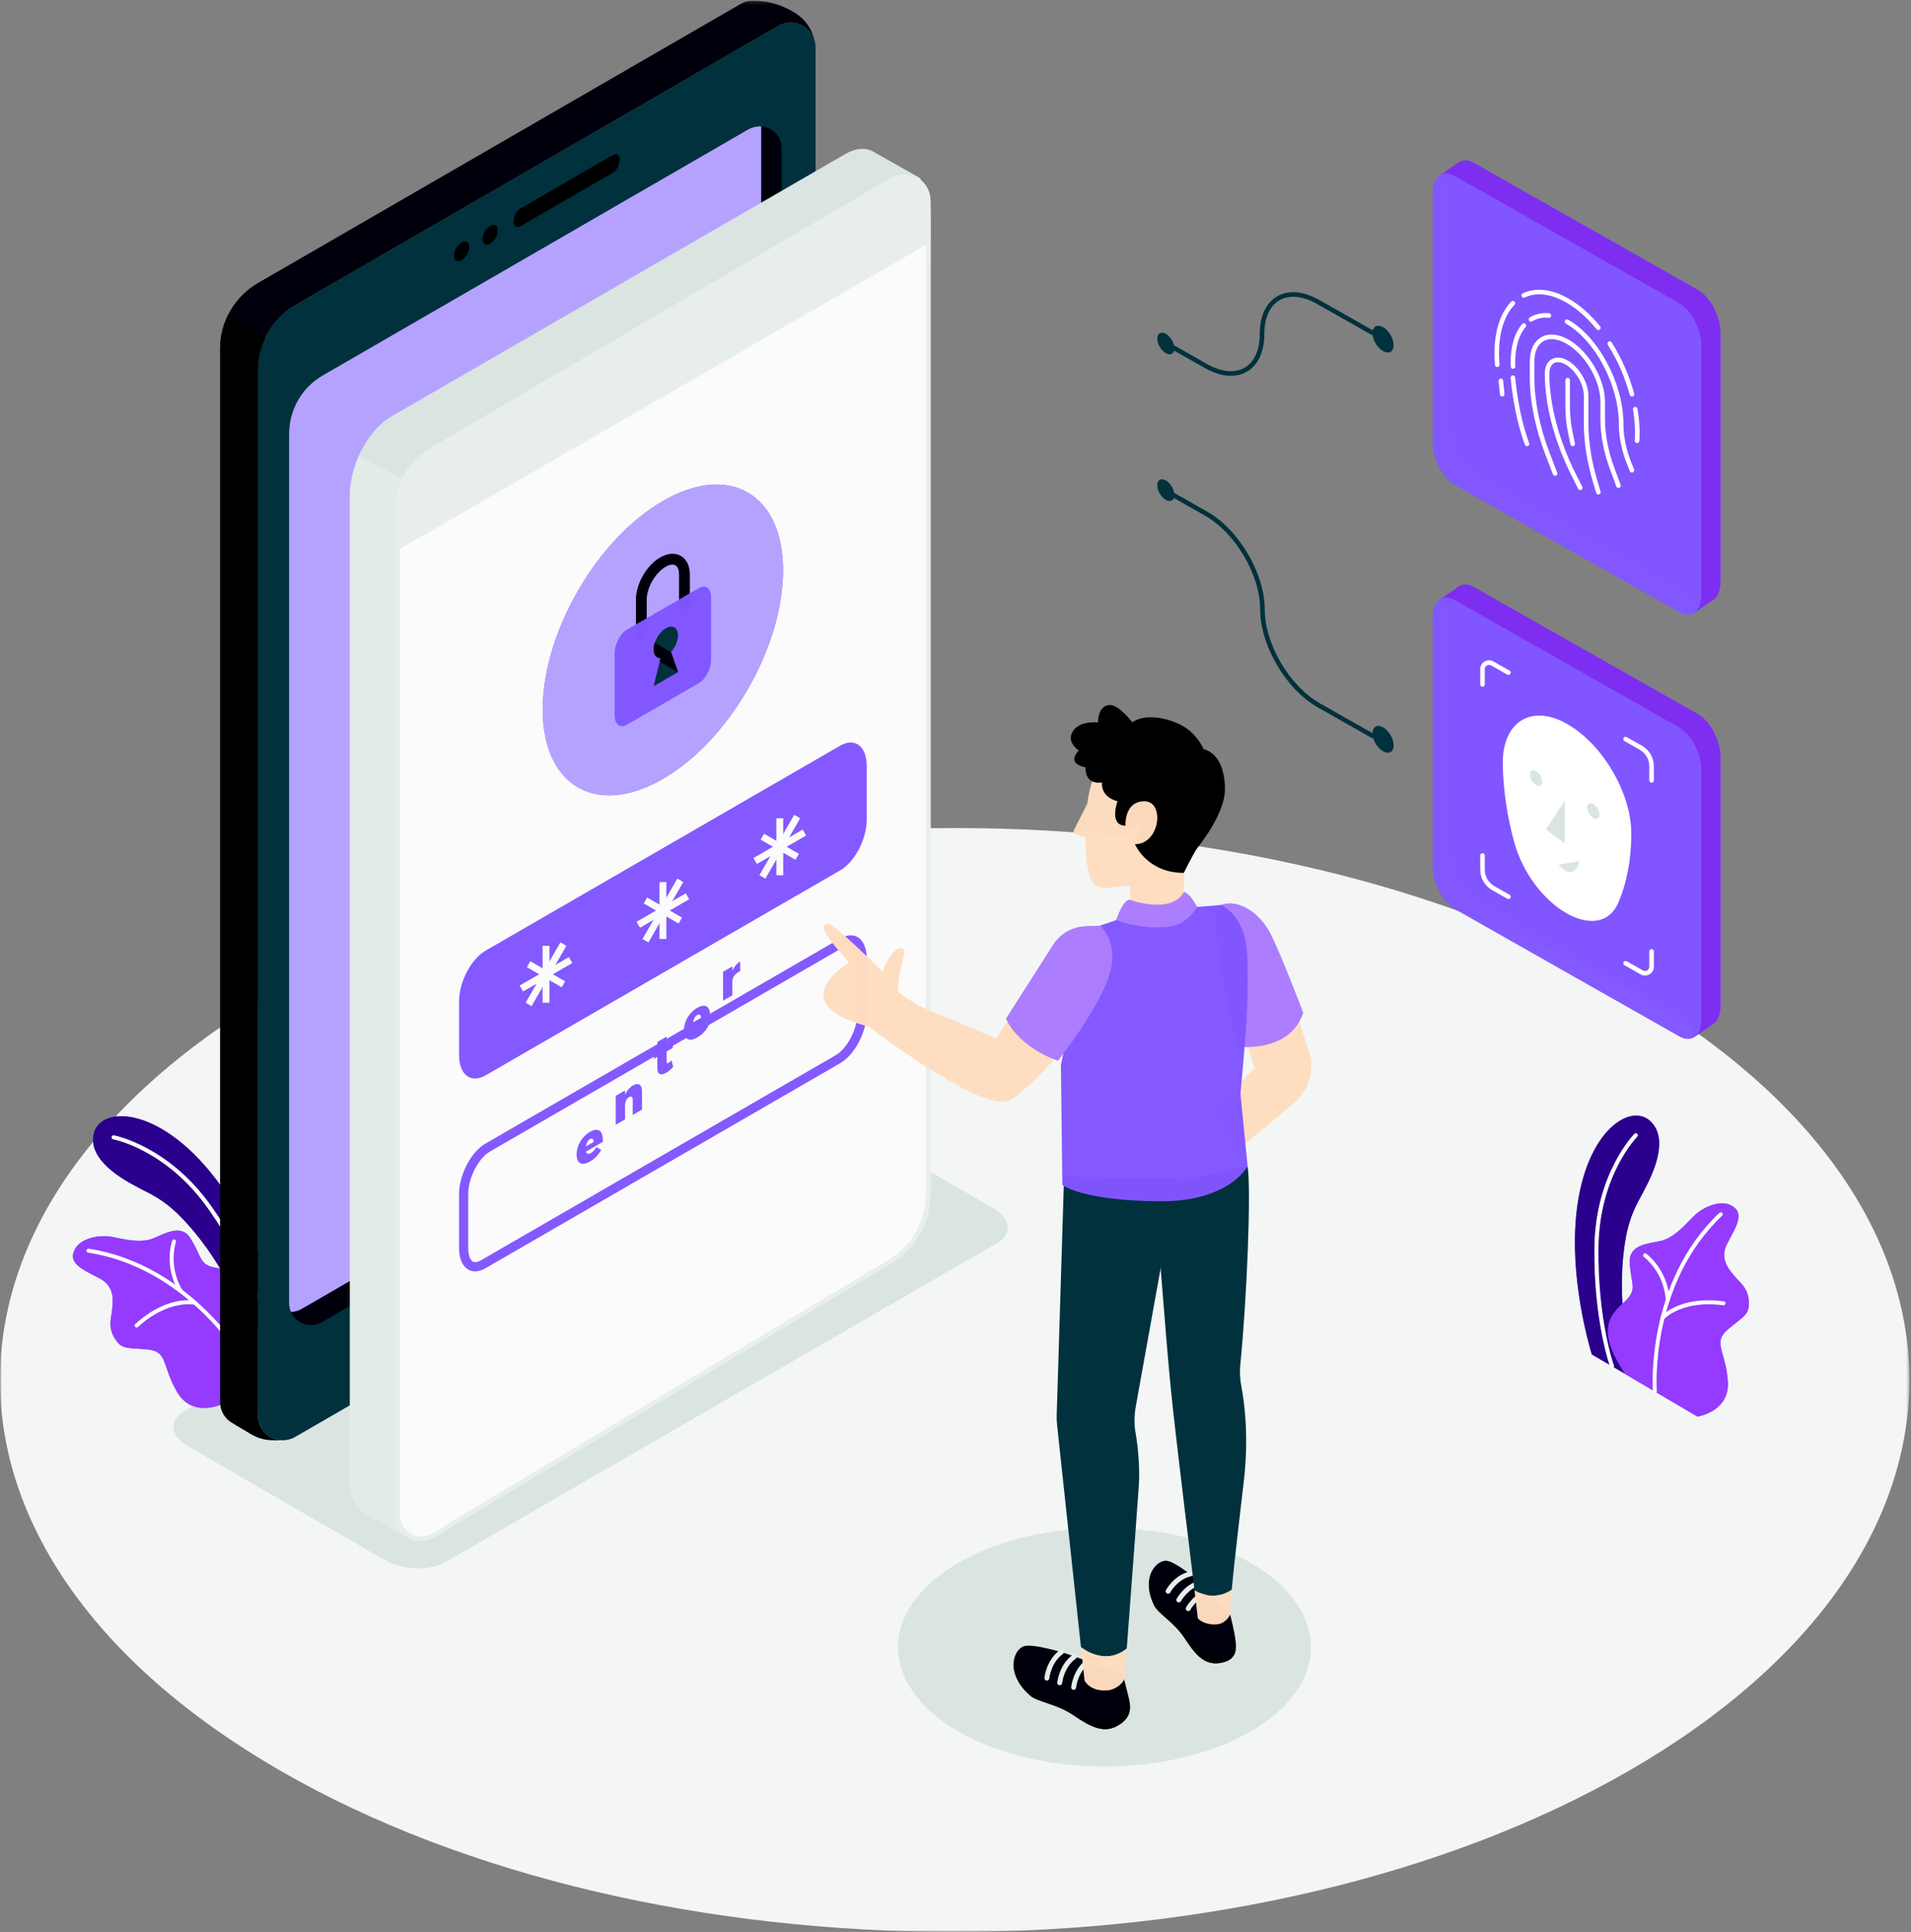 <svg width="557" height="563" viewBox="0 0 557 563" fill="none" xmlns="http://www.w3.org/2000/svg">
<rect x="0" y="0" width="557" height="563" fill="#808080" stroke="none"/>
<g clip-path="url(#clip0_16_568)">
<mask id="mask0_16_568" style="mask-type:luminance" maskUnits="userSpaceOnUse" x="0" y="-1" width="557" height="564">
<path fill-rule="evenodd" clip-rule="evenodd" d="M0 563H557V-6.34193e-05H0V563Z" fill="white"/>
</mask>
<g mask="url(#mask0_16_568)">
<mask id="mask1_16_568" style="mask-type:luminance" maskUnits="userSpaceOnUse" x="0" y="0" width="557" height="563">
<path fill-rule="evenodd" clip-rule="evenodd" d="M0 0.203V563H556.527V0.203H0Z" fill="white"/>
</mask>
<g mask="url(#mask1_16_568)">
<path d="M475.026 288.417C583.693 351.232 583.693 453.073 475.025 515.889C366.355 578.704 190.169 578.704 81.501 515.889C-27.167 453.075 -27.167 351.232 81.502 288.417C190.171 225.603 366.358 225.603 475.026 288.417Z" fill="#F3F6F4"/>
<path d="M364.48 455.406C387.978 468.988 387.978 491.013 364.479 504.596C340.98 518.18 302.879 518.18 279.378 504.596C255.88 491.013 255.88 468.99 279.379 455.406C302.879 441.822 340.98 441.822 364.48 455.406Z" fill="#DAE5E2"/>
<path d="M290.659 362.23L129.703 455.286C125.174 457.903 117.265 457.575 112.036 454.553L54.892 421.522C49.663 418.498 49.094 413.926 53.623 411.309L214.578 318.254C219.108 315.636 227.016 315.964 232.246 318.988L289.391 352.018C294.62 355.041 295.187 359.613 290.659 362.23Z" fill="#DAE5E2"/>
<path d="M463.973 394.723L476.651 402.097C476.651 402.097 470.253 381.65 473.804 361.082C475.144 353.318 477.966 349.462 478.961 347.39C479.957 345.318 487.6 332.489 480.871 326.575C474.143 320.66 458.352 332.425 459.06 364.102C459.425 380.361 463.973 394.723 463.973 394.723Z" fill="#8256FF" fill-opacity="0.98"/>
<path d="M473.758 400.414L470.364 398.44C470.446 398.297 470.468 398.121 470.406 397.954C470.358 397.823 465.637 384.673 465.887 363.524C466.134 342.516 477.092 331.352 477.202 331.241C477.428 331.017 477.428 330.653 477.204 330.428C477.092 330.314 476.945 330.258 476.797 330.258C476.651 330.258 476.504 330.314 476.392 330.425C476.278 330.538 464.99 342.005 464.737 363.512C464.515 382.258 468.174 394.816 469.111 397.711L463.973 394.723C463.973 394.723 459.425 380.361 459.06 364.102C459.045 363.407 459.037 362.717 459.037 362.041C459.041 337.013 469.564 325.1 476.9 325.1C478.395 325.1 479.757 325.595 480.871 326.575C482.888 328.348 483.615 330.742 483.615 333.283C483.615 339.214 479.658 345.939 478.961 347.39C477.966 349.461 475.144 353.318 473.804 361.082C473.034 365.542 472.732 369.995 472.73 374.235C472.73 376.195 472.794 378.108 472.905 379.956C470.938 381.854 468.694 384.049 468.694 387.928C468.693 390.897 470.005 394.851 473.758 400.414Z" fill="#2B008C"/>
<path d="M469.867 398.728C469.632 398.728 469.412 398.583 469.326 398.35C469.278 398.218 464.483 384.889 464.737 363.513C464.99 342.005 476.278 330.538 476.392 330.425C476.616 330.202 476.98 330.201 477.204 330.428C477.428 330.653 477.428 331.017 477.202 331.241C477.092 331.352 466.134 342.516 465.887 363.524C465.637 384.673 470.359 397.823 470.406 397.954C470.516 398.252 470.363 398.583 470.064 398.692L469.867 398.728Z" fill="white"/>
<path d="M473.806 400.484L494.751 412.818C494.751 412.818 504.342 411.404 503.616 402.365C502.89 393.326 498.993 391.197 503.845 387.225C508.697 383.254 509.949 382.991 509.718 379.098C509.486 375.205 506.869 373.508 505.639 371.966C504.407 370.422 500.977 367.187 503.392 362.492C505.805 357.797 509.075 353.262 504.22 351.111C501.321 349.826 496.446 351.435 493.214 354.87C489.981 358.304 487.316 360.774 484.254 361.571C481.193 362.368 474.809 362.432 475.025 367.714C475.24 372.995 476.609 374.819 475.329 377.163C472.918 381.581 462.623 383.959 473.806 400.484Z" fill="#8256FF" fill-opacity="0.98"/>
<path d="M494.751 412.818L473.806 400.484C470.016 394.884 468.693 390.909 468.694 387.928C468.695 382.113 473.735 380.084 475.329 377.163C475.727 376.435 475.869 375.757 475.869 375.01C475.87 373.353 475.173 371.355 475.025 367.714C475.021 367.626 475.02 367.539 475.02 367.455C475.02 362.429 481.244 362.355 484.254 361.571C487.316 360.774 489.981 358.304 493.214 354.87C495.697 352.231 499.149 350.67 501.93 350.67C502.768 350.67 503.548 350.813 504.22 351.111C506.054 351.923 506.73 353.077 506.729 354.451C506.726 356.712 504.894 359.572 503.392 362.492C502.788 363.666 502.55 364.748 502.551 365.735C502.555 368.698 504.715 370.808 505.639 371.966C506.869 373.508 509.486 375.205 509.718 379.098C509.735 379.387 509.743 379.655 509.743 379.908C509.743 383.049 508.337 383.548 503.845 387.225C502.045 388.698 501.449 389.919 501.448 391.333C501.448 393.728 503.159 396.68 503.616 402.365C503.641 402.69 503.655 403.008 503.655 403.315C503.661 411.504 494.751 412.818 494.751 412.818Z" fill="#943BFF"/>
<path d="M482.334 406.082C482.038 406.082 481.786 405.854 481.761 405.553C481.737 405.24 479.457 373.971 501.155 353.439C501.387 353.22 501.749 353.23 501.968 353.461C502.186 353.693 502.177 354.058 501.946 354.275C480.656 374.422 482.883 405.152 482.91 405.46C482.934 405.776 482.698 406.054 482.382 406.08L482.334 406.082Z" fill="white"/>
<path d="M486.09 379.286C485.792 379.286 485.539 379.056 485.517 378.752C484.91 370.55 479.208 366.33 479.149 366.289C478.893 366.102 478.835 365.743 479.021 365.484C479.204 365.228 479.564 365.167 479.822 365.354C480.075 365.536 486.016 369.911 486.665 378.668C486.689 378.984 486.45 379.261 486.134 379.285L486.09 379.286Z" fill="white"/>
<path d="M484.543 384.621C484.406 384.621 484.269 384.573 484.158 384.473C483.922 384.261 483.904 383.898 484.116 383.662C484.342 383.408 489.803 377.498 502.433 379.234C502.747 379.278 502.967 379.569 502.924 379.884C502.88 380.198 502.591 380.416 502.277 380.376C490.295 378.728 485.023 384.376 484.971 384.432C484.858 384.558 484.701 384.621 484.543 384.621Z" fill="white"/>
<path d="M79.881 376.763L73.62 390.038C73.62 390.038 67.301 369.567 52.72 354.646C47.217 349.015 42.709 347.442 40.715 346.301C38.721 345.16 25.156 338.938 27.346 330.246C29.535 321.553 49.204 322.271 66.572 348.758C75.488 362.353 79.881 376.763 79.881 376.763Z" fill="#8256FF" fill-opacity="0.98"/>
<path d="M75.048 387.009C74.906 371.52 68.914 370.463 64.156 369.676C61.133 364.661 57.342 359.375 52.72 354.646C47.217 349.015 42.709 347.442 40.715 346.301C38.869 345.244 27.105 339.833 27.108 332.139C27.108 331.523 27.183 330.891 27.346 330.246C28.119 327.174 31.075 325.278 35.341 325.278C43.147 325.278 55.341 331.63 66.572 348.758C70.187 354.27 73.058 359.916 75.195 364.681V376.127C72.904 370.441 68.693 361.598 61.564 351.496C49.167 333.931 33.373 330.9 33.216 330.871C33.181 330.865 33.147 330.863 33.113 330.863C32.837 330.863 32.598 331.056 32.547 331.335C32.491 331.648 32.698 331.947 33.011 332.005C33.164 332.033 48.514 335.001 60.624 352.161C69.011 364.044 73.314 374.147 75.195 379.338V386.7L75.048 387.009Z" fill="#2B008C"/>
<path d="M76.97 383.51C76.713 383.51 76.479 383.338 76.413 383.078C76.378 382.944 72.815 369.433 60.624 352.161C48.514 335.001 33.164 332.033 33.011 332.005C32.698 331.947 32.491 331.648 32.547 331.335C32.604 331.023 32.899 330.816 33.216 330.871C33.373 330.9 49.167 333.931 61.564 351.496C73.886 368.956 77.492 382.655 77.527 382.791C77.606 383.099 77.42 383.412 77.113 383.492L76.97 383.51Z" fill="white"/>
<path d="M75.049 387.093L64.791 409.148C64.791 409.148 56.092 413.43 51.567 405.575C47.042 397.719 49.044 393.753 42.799 393.238C36.553 392.725 35.372 393.219 33.358 389.883C31.342 386.546 32.534 383.662 32.673 381.693C32.813 379.723 33.804 375.11 29.155 372.614C24.506 370.12 19.244 368.243 22.024 363.713C23.683 361.008 28.609 359.565 33.218 360.556C37.825 361.549 41.419 362.069 44.392 360.986C47.365 359.902 52.658 356.328 55.474 360.8C58.289 365.272 58.196 367.551 60.578 368.754C65.067 371.022 74.893 367.132 75.049 387.093Z" fill="#8256FF" fill-opacity="0.98"/>
<path d="M59.517 410.312C56.851 410.312 53.732 409.333 51.567 405.575C47.042 397.719 49.044 393.753 42.799 393.238C36.553 392.725 35.372 393.219 33.358 389.883C32.456 388.39 32.197 386.988 32.197 385.718C32.198 384.149 32.596 382.781 32.673 381.693C32.719 381.046 32.857 380.116 32.856 379.068C32.856 376.923 32.279 374.291 29.155 372.614C25.401 370.599 21.246 368.988 21.251 366.057C21.252 365.358 21.489 364.584 22.024 363.713C23.326 361.589 26.645 360.243 30.24 360.243C31.224 360.243 32.228 360.344 33.218 360.556C36.018 361.161 38.444 361.589 40.584 361.589C41.965 361.589 43.226 361.41 44.392 360.986C46.279 360.299 49.101 358.607 51.63 358.607C53.086 358.607 54.445 359.167 55.474 360.8C58.289 365.272 58.196 367.551 60.578 368.754C65.067 371.022 74.893 367.132 75.049 387.093L64.791 409.148C64.791 409.148 62.424 410.312 59.517 410.312Z" fill="#943BFF"/>
<path d="M70.872 396.649C70.673 396.649 70.48 396.545 70.374 396.361C70.22 396.093 54.638 369.524 25.689 365.027C25.376 364.979 25.161 364.685 25.209 364.37C25.257 364.054 25.551 363.835 25.866 363.89C55.371 368.471 71.214 395.514 71.37 395.786C71.529 396.062 71.434 396.415 71.158 396.572L70.872 396.649Z" fill="white"/>
<path d="M52.594 376.718C52.397 376.718 52.205 376.615 52.098 376.432C47.668 368.853 50.08 361.876 50.185 361.582C50.29 361.283 50.617 361.127 50.919 361.235C51.218 361.342 51.374 361.67 51.268 361.97C51.244 362.037 48.941 368.752 53.09 375.852C53.251 376.125 53.159 376.478 52.884 376.639L52.594 376.718Z" fill="white"/>
<path d="M39.82 386.858C39.664 386.858 39.509 386.794 39.396 386.67C39.181 386.435 39.198 386.071 39.432 385.856C48.845 377.254 56.697 379.02 57.025 379.098C57.333 379.171 57.523 379.482 57.449 379.79C57.377 380.098 57.074 380.293 56.758 380.218C56.681 380.201 49.14 378.544 40.208 386.708C40.097 386.809 39.958 386.858 39.82 386.858Z" fill="white"/>
<path d="M75.195 108.02C75.195 100.111 79.41 92.802 86.251 88.847L226.859 7.571C231.012 5.17 236.051 7.424 237.377 11.653C236.616 8.36 234.564 5.461 231.592 3.689L231.091 3.391C227.593 1.304 223.596 0.202 219.523 0.202V0.205C218.288 0.188 217.014 0.492 215.815 1.185L75.208 82.462C68.367 86.416 64.152 93.725 64.152 101.634V406.074C64.152 411.653 70.186 415.14 75.013 412.351L75.195 412.245V108.02Z" fill="#00000C"/>
<path d="M226.664 337.46L86.056 418.737C81.229 421.527 75.195 418.039 75.195 412.459V108.02C75.195 100.111 79.41 92.802 86.251 88.847L226.859 7.571C231.685 4.781 237.72 8.268 237.72 13.849V318.288C237.72 326.197 233.506 333.505 226.664 337.46Z" fill="#00313C"/>
<path d="M75.195 412.459V108.02C75.195 104.644 75.969 101.38 77.381 98.438L66.51 91.697C64.986 94.731 64.152 98.122 64.152 101.634V405.439V406.072V408.615C64.152 411.073 65.444 413.35 67.554 414.607L73.158 417.949C75.101 419.108 77.32 419.719 79.58 419.719H82.348V419.716C78.604 419.664 75.195 416.653 75.195 412.459Z" fill="black"/>
<path d="M221.825 36.834V292.717C221.825 299.703 218.103 306.156 212.061 309.649L87.897 381.419C86.901 381.995 85.849 382.257 84.818 382.276C86.257 385.612 90.425 387.272 93.889 385.269L218.054 313.497C224.095 310.006 227.817 303.552 227.817 296.567V43.219C227.817 39.637 225 37.043 221.825 36.834Z" fill="#00000C"/>
<path d="M84.818 382.276C85.849 382.257 86.901 381.995 87.897 381.419L212.061 309.649C218.103 306.156 221.825 299.703 221.825 292.717V36.834C221.921 36.84 221.934 36.84 221.882 36.84C221.617 36.839 219.674 36.838 218.227 37.675L94.062 109.446C88.02 112.939 84.299 119.392 84.299 126.377V379.726C84.299 380.663 84.493 381.531 84.835 382.309L84.818 382.276Z" fill="#8256FF" fill-opacity="0.98"/>
<path d="M84.835 382.309L84.818 382.276H84.82C84.825 382.286 84.83 382.297 84.835 382.309Z" fill="#B5A2FF"/>
<path d="M84.82 382.276C84.487 381.506 84.299 380.649 84.299 379.726V126.377C84.299 119.392 88.02 112.939 94.062 109.446L218.227 37.675C219.595 36.883 221.409 36.841 221.825 36.84V73.998C216.193 77.303 210.561 80.607 204.929 83.912C187.564 94.102 170.198 104.292 152.833 114.481C143.621 119.887 134.378 125.245 125.193 130.698C118.816 134.485 115.209 141.067 115.188 148.452C115.18 150.853 115.188 153.255 115.188 155.655C115.188 167.322 115.188 178.99 115.188 190.657C115.188 208.602 115.188 226.549 115.188 244.494C115.188 265.38 115.188 286.265 115.188 307.151C115.188 326.648 115.188 346.148 115.188 365.644L87.897 381.419C86.902 381.995 85.85 382.257 84.82 382.276Z" fill="#B5A2FF"/>
<path d="M221.901 36.84C221.897 36.84 221.89 36.84 221.882 36.84C221.874 36.84 221.863 36.84 221.851 36.84C221.843 36.84 221.834 36.84 221.825 36.84V36.834C221.885 36.837 221.913 36.839 221.913 36.839C221.913 36.839 221.909 36.84 221.901 36.84Z" fill="#B5A2FF"/>
<path d="M136.779 71.943C136.779 73.371 135.779 75.106 134.543 75.82C133.308 76.534 132.308 75.955 132.308 74.528C132.308 73.1 133.308 71.365 134.543 70.65C135.779 69.937 136.779 70.516 136.779 71.943Z" fill="black"/>
<path d="M145.097 67.135C145.097 68.563 144.096 70.299 142.861 71.012C141.626 71.726 140.625 71.147 140.625 69.72C140.625 68.292 141.626 66.556 142.861 65.842C144.096 65.129 145.097 65.707 145.097 67.135Z" fill="black"/>
<path d="M178.67 50.313L151.627 65.946C150.558 66.564 149.69 65.908 149.69 64.48C149.69 63.052 150.558 61.395 151.627 60.776L178.67 45.144C179.74 44.526 180.607 45.182 180.607 46.609C180.607 48.036 179.74 49.695 178.67 50.313Z" fill="black"/>
<path d="M174.096 345.958C173.335 345.958 172.495 346.2 171.616 346.708L158.681 354.186C155.232 356.179 152.438 361.526 152.438 366.129C152.438 369.556 153.988 371.604 156.203 371.604C156.962 371.604 157.8 371.363 158.681 370.854L171.616 363.378C175.065 361.383 177.86 356.037 177.86 351.433C177.86 348.007 176.31 345.958 174.096 345.958ZM174.096 347.066C175.711 347.066 176.754 348.78 176.754 351.433C176.754 355.605 174.149 360.636 171.063 362.419L158.128 369.896C157.438 370.295 156.789 370.498 156.203 370.498C154.586 370.498 153.543 368.782 153.543 366.129C153.543 361.957 156.149 356.927 159.233 355.144L172.168 347.667C172.859 347.267 173.507 347.066 174.096 347.066Z" fill="black"/>
<path d="M102.616 144.311V431.131C102.616 436.326 104.522 439.816 107.437 440.962L107.518 440.989L107.532 441.004L119.912 447.793L119.844 436.763L118.468 139.348L105.394 132.653C103.665 136.362 102.616 140.479 102.616 144.311Z" fill="#E2EBE8"/>
<path d="M107.852 440.418L119.239 446.664L119.178 436.767L117.804 139.757L105.713 133.565C104.142 137.14 103.282 140.93 103.282 144.311V431.131C103.282 435.815 104.927 439.259 107.681 440.342L107.851 440.422L107.852 440.418ZM120.584 448.924L107.185 441.573C103.864 440.201 101.95 436.322 101.95 431.131V144.311C101.95 140.541 102.958 136.299 104.79 132.371L105.083 131.744L119.133 138.94L119.135 139.345L120.51 436.759L120.584 448.924Z" fill="#E2EBE8"/>
<path d="M105.394 132.653L118.468 139.348L258.395 57.848L267.737 52.407L254.826 45.126L254.458 44.907V44.894C252.401 43.653 249.705 43.735 246.736 45.453L114.287 122.017C110.719 124.076 107.532 128.044 105.394 132.653Z" fill="#DAE5E2"/>
<path d="M106.275 132.354L118.448 138.589L266.395 52.416L254.119 45.481L254.019 45.409C252.116 44.316 249.655 44.536 247.069 46.03L114.62 122.595C111.439 124.43 108.421 127.967 106.275 132.354ZM118.468 140.015L118.165 139.943L105.091 133.247C104.772 133.083 104.64 132.697 104.79 132.372C107.062 127.474 110.403 123.489 113.954 121.439L246.403 44.875C249.468 43.102 252.452 42.903 254.802 44.322L254.899 44.394L255.165 44.552L268.064 51.826C268.271 51.944 268.402 52.164 268.403 52.403C268.405 52.642 268.278 52.864 268.072 52.984L118.803 139.924L118.468 140.015Z" fill="#DAE5E2"/>
<path d="M115.444 151.524V437.048C115.444 441.548 116.874 444.779 119.163 446.292L119.912 446.702C121.9 447.642 124.393 447.438 127.103 445.871L191.128 408.863L259.551 367.63C265.993 363.907 271.224 355.589 271.224 346.997V61.488C271.224 57.139 269.889 53.989 267.737 52.407C267.371 52.135 266.975 51.903 266.552 51.739C264.604 50.907 262.18 51.153 259.551 52.666L127.103 130.521C123.671 132.498 120.593 134.971 118.468 139.348C116.589 143.179 115.444 147.502 115.444 151.524Z" fill="#FAFBFA"/>
<path d="M259.553 367.63C232.298 383.907 161.397 426.274 126.298 447.438C121.703 450.209 115.854 446.893 115.854 441.521V147.925C115.854 141.128 119.452 134.84 125.309 131.403L260.19 52.261C264.786 49.564 270.57 52.882 270.57 58.217V348.199C270.57 356.168 266.387 363.547 259.553 367.63Z" fill="#FAFBFA"/>
<path d="M259.216 367.053C237.82 379.833 216.428 392.619 195.043 405.417C182.382 412.994 169.724 420.576 157.07 428.166C151.288 431.633 145.509 435.102 139.732 438.574C137.203 440.094 134.678 441.613 132.15 443.134C129.82 444.538 127.334 446.536 124.759 447.432C120.483 448.919 116.632 445.496 116.52 441.268C116.502 440.587 116.52 439.902 116.52 439.22C116.52 435.918 116.52 432.616 116.52 429.313C116.52 416.456 116.52 403.599 116.52 390.741C116.52 372.332 116.52 353.923 116.52 335.515C116.52 314.83 116.52 294.145 116.52 273.462C116.52 253.982 116.52 234.504 116.52 215.025C116.52 200.03 116.52 185.035 116.52 170.041C116.52 162.871 116.503 155.7 116.52 148.531C116.536 141.477 119.94 135.357 126.029 131.754C129.121 129.924 132.226 128.118 135.324 126.3C149.849 117.777 164.375 109.255 178.9 100.732C196.109 90.634 213.32 80.535 230.53 70.437C240.324 64.691 250.093 58.901 259.911 53.197C262.952 51.431 266.779 51.604 268.894 54.792C269.752 56.085 269.9 57.524 269.904 59.006C269.913 61.564 269.904 64.123 269.904 66.681C269.904 78.496 269.904 90.312 269.904 102.127C269.904 120.018 269.904 137.908 269.904 155.799C269.904 176.335 269.904 196.873 269.904 217.41C269.904 237.224 269.904 257.039 269.904 276.853C269.904 292.381 269.904 307.909 269.904 323.438C269.904 331.319 269.904 339.198 269.904 347.079C269.904 355.278 266.326 362.68 259.216 367.053C258.488 367.503 259.156 368.657 259.888 368.206C267.304 363.645 271.236 355.871 271.236 347.264C271.236 344.535 271.236 341.802 271.236 339.071C271.236 326.837 271.236 314.604 271.236 302.371C271.236 284.052 271.236 265.732 271.236 247.413C271.236 226.439 271.236 205.463 271.236 184.489C271.236 164.697 271.236 144.904 271.236 125.113C271.236 109.901 271.236 94.689 271.236 79.478C271.236 72.507 271.311 65.53 271.236 58.559C271.17 52.216 264.786 48.841 259.406 51.947C256.16 53.822 252.938 55.743 249.704 57.64C234.779 66.397 219.854 75.154 204.929 83.912C187.564 94.102 170.198 104.292 152.833 114.481C143.621 119.887 134.378 125.245 125.193 130.698C118.816 134.485 115.209 141.067 115.188 148.452C115.18 150.853 115.188 153.255 115.188 155.655C115.188 167.322 115.188 178.99 115.188 190.657C115.188 208.602 115.188 226.549 115.188 244.494C115.188 265.38 115.188 286.265 115.188 307.151C115.188 327.23 115.188 347.307 115.188 367.386C115.188 383.35 115.188 399.314 115.188 415.278C115.188 423.56 115.188 431.842 115.188 440.125C115.188 440.584 115.173 441.045 115.188 441.504C115.345 446.527 120.172 450.375 125.113 448.719C127.628 447.876 130.003 445.984 132.269 444.621C134.846 443.069 137.422 441.519 139.999 439.97C145.759 436.508 151.523 433.048 157.286 429.59C182.484 414.475 207.702 399.391 232.926 384.316C241.913 378.944 250.901 373.574 259.888 368.206C260.624 367.767 259.955 366.612 259.216 367.053Z" fill="#E7EEEC"/>
<path d="M125.309 131.403L260.19 52.261C264.786 49.564 270.57 52.882 270.57 58.217V70.954L270.53 70.957L115.854 160.366V147.925C115.854 141.128 119.452 134.84 125.309 131.403Z" fill="#E7EEEC"/>
<path d="M228.238 166.248C228.238 188.613 212.557 215.806 193.212 226.989C173.868 238.17 158.185 229.106 158.185 206.741C158.185 184.378 173.868 157.184 193.212 146.002C212.557 134.82 228.238 143.885 228.238 166.248Z" fill="#8256FF" fill-opacity="0.98"/>
<path d="M177.568 231.779C166.075 231.779 158.185 222.606 158.185 206.741C158.185 184.379 173.868 157.184 193.212 146.002C198.834 142.753 204.148 141.212 208.856 141.212C220.349 141.212 228.238 150.384 228.238 166.248C228.238 188.613 212.557 215.806 193.212 226.989C187.592 230.238 182.276 231.779 177.568 231.779Z" fill="#B5A2FF"/>
<path d="M186.928 186.651C186.061 186.651 185.357 185.946 185.357 185.076V174.706C185.357 170.123 188.462 164.739 192.425 162.447C194.612 161.183 196.748 161.027 198.441 162.007C200.135 162.986 201.068 164.916 201.068 167.442V177.813C201.068 178.682 200.363 179.386 199.495 179.386C198.628 179.386 197.923 178.682 197.923 177.813V167.442C197.923 166.108 197.538 165.12 196.869 164.733C196.199 164.347 195.153 164.507 193.999 165.174C191.019 166.896 188.502 171.261 188.502 174.706V185.076C188.502 185.946 187.798 186.651 186.928 186.651Z" fill="#00000C"/>
<path d="M205.909 171.127C205.298 170.832 204.527 170.889 203.689 171.375L182.736 183.485C181.896 183.97 181.126 184.804 180.516 185.805C179.691 187.156 179.159 188.81 179.159 190.326V208.486C179.159 209.8 179.558 210.761 180.204 211.252C180.317 211.338 180.44 211.405 180.569 211.462C181.17 211.729 181.922 211.664 182.736 211.193L203.689 199.082C205.664 197.94 207.264 194.877 207.264 192.24V174.08C207.264 172.565 206.734 171.524 205.909 171.127Z" fill="#8256FF" fill-opacity="0.98"/>
<path d="M195.594 190.051L197.612 195.864L190.514 199.968L192.292 192.787L192.541 191.77C191.343 191.804 190.514 190.876 190.514 189.243C190.514 188.616 190.634 187.957 190.846 187.306C191.416 185.582 192.645 183.909 194.064 183.087C196.024 181.956 197.612 182.871 197.612 185.139C197.612 186.773 196.78 188.664 195.582 190.017L195.594 190.051Z" fill="#00313C"/>
<path d="M192.292 192.787L192.541 191.769C191.343 191.804 190.514 190.876 190.514 189.243C190.514 188.616 190.634 187.957 190.846 187.305L195.594 190.051L197.612 195.864L192.292 192.787Z" fill="#00000C"/>
<path d="M244.88 253.642L141.545 313.373C137.27 315.844 133.804 313.221 133.804 307.515V291.842C133.804 286.136 137.27 279.505 141.545 277.035L244.88 217.303C249.155 214.832 252.619 217.455 252.619 223.161V238.835C252.619 244.542 249.155 251.171 244.88 253.642Z" fill="#8256FF" fill-opacity="0.98"/>
<path d="M160.14 292.213H158.141V275.625H160.14V292.213Z" fill="#FAFBFA"/>
<path d="M152.466 288.932L151.467 287.199L165.817 278.905L166.816 280.638L152.466 288.932Z" fill="#FAFBFA"/>
<path d="M163.715 287.717L153.567 281.852L154.566 280.119L164.715 285.984L163.715 287.717Z" fill="#FAFBFA"/>
<path d="M154.933 293.216L153.202 292.216L163.349 274.62L165.08 275.621L154.933 293.216Z" fill="#FAFBFA"/>
<path d="M194.212 273.634H192.213V257.044H194.212V273.634Z" fill="#FAFBFA"/>
<path d="M186.538 270.352L185.538 268.619L199.887 260.325L200.886 262.058L186.538 270.352Z" fill="#FAFBFA"/>
<path d="M197.786 269.137L187.64 263.272L188.639 261.54L198.785 267.405L197.786 269.137Z" fill="#FAFBFA"/>
<path d="M189.004 274.636L187.273 273.635L197.421 256.041L199.15 257.041L189.004 274.636Z" fill="#FAFBFA"/>
<path d="M228.283 255.054H226.285V238.465H228.283V255.054Z" fill="#FAFBFA"/>
<path d="M220.609 251.773L219.61 250.04L233.959 241.746L234.958 243.477L220.609 251.773Z" fill="#FAFBFA"/>
<path d="M231.857 250.558L221.711 244.693L222.711 242.96L232.857 248.825L231.857 250.558Z" fill="#FAFBFA"/>
<path d="M223.076 256.057L221.346 255.056L231.492 237.461L233.223 238.461L223.076 256.057Z" fill="#FAFBFA"/>
<path d="M247.952 272.568C247.011 272.568 245.971 272.867 244.88 273.498L141.545 333.229C137.27 335.7 133.804 342.329 133.804 348.037V363.71C133.804 367.959 135.727 370.498 138.472 370.498C139.414 370.498 140.453 370.199 141.545 369.568L244.88 309.837C249.155 307.366 252.619 300.735 252.619 295.031V279.357C252.619 275.107 250.699 272.568 247.952 272.568ZM247.953 275.236C249.335 275.236 249.954 277.306 249.954 279.357V295.031C249.954 299.796 247.02 305.518 243.548 307.526L140.212 367.257C139.564 367.632 138.962 367.83 138.472 367.83C137.089 367.83 136.469 365.761 136.469 363.71V348.037C136.469 343.27 139.403 337.548 142.877 335.54L246.213 275.809C246.86 275.435 247.461 275.236 247.953 275.236Z" fill="#8256FF" fill-opacity="0.98"/>
<path fill-rule="evenodd" clip-rule="evenodd" d="M171.915 329.873C169.611 331.205 168.07 333.815 168.07 336.448C168.07 339.034 169.557 339.878 171.995 338.469C173.375 337.671 174.474 336.494 175.237 335.077L173.831 334.295C173.348 335.085 172.799 335.697 172.223 336.03C171.526 336.432 171.017 336.277 170.803 335.596L175.706 332.762C175.867 329.571 174.474 328.394 171.915 329.873ZM170.749 334.094C170.883 333.164 171.312 332.344 171.942 331.98C172.598 331.6 173.054 331.925 173.04 332.769L170.749 334.094Z" fill="#8256FF" fill-opacity="0.98"/>
<path fill-rule="evenodd" clip-rule="evenodd" d="M184.495 316.321C183.477 316.91 182.687 317.862 182.177 319.086V317.785L179.471 319.349V327.774L182.177 326.21V322.044C182.177 321.084 182.633 320.154 183.37 319.713C183.999 319.349 184.415 319.636 184.415 320.472V324.917L187.121 323.353V318.009C187.121 316.058 186.049 315.423 184.495 316.321Z" fill="#8256FF" fill-opacity="0.98"/>
<path fill-rule="evenodd" clip-rule="evenodd" d="M195.734 309.02C195.412 309.345 195.118 309.624 194.903 309.748C194.528 309.964 194.287 309.84 194.287 309.298V306.418L196.082 305.38V303.382L194.287 304.42V302.081L191.594 303.638V305.976L190.589 306.557V308.555L191.594 307.974V311.335C191.594 313.085 192.639 313.519 194.193 312.605C194.93 312.179 195.707 311.529 196.216 310.894L195.734 309.02Z" fill="#8256FF" fill-opacity="0.98"/>
<path fill-rule="evenodd" clip-rule="evenodd" d="M203.196 293.71C200.891 295.042 199.351 297.652 199.351 300.285C199.351 302.871 200.838 303.715 203.276 302.306C204.656 301.508 205.754 300.331 206.518 298.914L205.111 298.132C204.629 298.922 204.08 299.534 203.504 299.867C202.807 300.269 202.298 300.114 202.084 299.433L206.987 296.599C207.148 293.408 205.754 292.231 203.196 293.71ZM202.03 297.931C202.164 297.001 202.593 296.181 203.223 295.817C203.879 295.437 204.334 295.762 204.321 296.606L202.03 297.931Z" fill="#8256FF" fill-opacity="0.98"/>
<path fill-rule="evenodd" clip-rule="evenodd" d="M213.458 281.622L210.752 283.186V291.611L213.458 290.047V286.02C213.458 284.797 214.356 283.597 215.749 282.992V280.174C214.758 280.747 213.967 281.73 213.458 282.954V281.622Z" fill="#8256FF" fill-opacity="0.98"/>
<path d="M400.045 97.087C400.045 99.016 401.424 101.363 403.125 102.327C404.824 103.292 406.204 102.51 406.204 100.58C406.204 98.651 404.824 96.305 403.125 95.34C401.424 94.375 400.045 95.157 400.045 97.087Z" fill="#00313C"/>
<path d="M358.771 109.515C356.411 109.515 353.806 108.745 351.114 107.218L341.344 101.675C341.024 101.494 340.911 101.086 341.093 100.766C341.274 100.444 341.684 100.333 342.001 100.515L351.771 106.057C355.984 108.447 359.898 108.831 362.792 107.143C365.624 105.49 367.184 102.005 367.184 97.33C367.184 92.159 368.979 88.264 372.239 86.363C375.561 84.425 379.946 84.808 384.586 87.441L400.375 96.397C400.695 96.579 400.808 96.986 400.627 97.307C400.444 97.627 400.034 97.738 399.719 97.558L383.93 88.602C379.717 86.213 375.804 85.827 372.91 87.516C370.077 89.169 368.517 92.654 368.517 97.33C368.517 102.499 366.722 106.394 363.463 108.295C362.067 109.109 360.484 109.515 358.771 109.515Z" fill="#00313C"/>
<path d="M337.311 98.683C337.311 100.244 338.427 102.141 339.802 102.922C341.177 103.701 342.292 103.069 342.292 101.509C342.292 99.948 341.177 98.051 339.802 97.27C338.427 96.491 337.311 97.123 337.311 98.683Z" fill="#00313C"/>
<path d="M400.045 213.698C400.045 215.628 401.424 217.974 403.125 218.939C404.824 219.905 406.204 219.122 406.204 217.193C406.204 215.263 404.824 212.917 403.125 211.952C401.424 210.988 400.045 211.769 400.045 213.698Z" fill="#00313C"/>
<path d="M400.165 215.158L399.837 215.071L384.048 206.115C374.814 200.876 367.303 188.09 367.303 177.61C367.303 167.56 360.094 155.295 351.232 150.268L341.344 144.658C341.024 144.476 340.911 144.069 341.093 143.749C341.274 143.426 341.684 143.315 342.001 143.497L351.888 149.107C361.123 154.345 368.635 167.132 368.635 177.61C368.635 187.662 375.843 199.928 384.703 204.955L400.492 213.911C400.812 214.093 400.925 214.5 400.743 214.82C400.622 215.037 400.396 215.158 400.165 215.158Z" fill="#00313C"/>
<path d="M337.311 141.421C337.311 142.982 338.427 144.879 339.802 145.66C341.177 146.44 342.292 145.808 342.292 144.247C342.292 142.687 341.177 140.789 339.802 140.008C338.427 139.229 337.311 139.861 337.311 141.421Z" fill="#00313C"/>
<path d="M494.925 84.511L429.659 47.501C427.789 46.421 426.109 46.503 424.918 47.493L419.278 51.397L423.123 56.157V125.032C423.123 129.85 426.05 135.445 429.659 137.532L493.305 173.605L493.605 178.736L499.546 174.658C500.728 173.764 501.46 172.006 501.46 169.596V97.012C501.46 92.195 498.534 86.598 494.925 84.511Z" fill="#8256FF" fill-opacity="0.98"/>
<path d="M493.605 178.736L493.305 173.605L429.659 137.532C426.05 135.445 423.123 129.85 423.123 125.032V56.157L419.278 51.397L424.918 47.493C425.524 46.989 426.257 46.721 427.076 46.721C427.868 46.721 428.741 46.971 429.659 47.501L494.925 84.511C498.534 86.598 501.46 92.195 501.46 97.012V169.596C501.46 172.006 500.728 173.764 499.546 174.658L493.605 178.736Z" fill="#7D2EF0"/>
<path d="M489.377 178.366L424.11 141.356C420.502 139.27 417.575 133.672 417.575 128.856V56.271C417.575 51.454 420.502 49.239 424.11 51.325L489.377 88.335C492.985 90.421 495.911 96.018 495.911 100.836V173.42C495.911 178.237 492.985 180.452 489.377 178.366Z" fill="#8256FF" fill-opacity="0.98"/>
<path d="M475.662 115.557C475.367 115.557 475.098 115.361 475.018 115.062C473.655 109.98 471.446 104.942 468.628 100.494C468.429 100.182 468.522 99.77 468.833 99.573C469.142 99.374 469.554 99.466 469.752 99.778C472.642 104.34 474.909 109.505 476.306 114.717C476.402 115.073 476.191 115.438 475.835 115.534L475.662 115.557Z" fill="white"/>
<path d="M477.161 129.115L477.116 129.113C476.749 129.089 476.472 128.771 476.495 128.404C476.541 127.686 476.567 126.945 476.567 126.185C476.567 123.992 476.364 121.701 475.966 119.375C475.904 119.012 476.147 118.667 476.509 118.605C476.876 118.545 477.217 118.786 477.28 119.149C477.691 121.55 477.899 123.917 477.899 126.185C477.899 126.975 477.874 127.745 477.825 128.491C477.802 128.844 477.509 129.115 477.161 129.115Z" fill="white"/>
<path d="M436.401 106.976C436.06 106.976 435.77 106.714 435.739 106.367C435.638 105.21 435.587 104.056 435.587 102.937C435.587 96.466 437.33 91.12 440.494 87.883C440.75 87.621 441.171 87.616 441.436 87.873C441.698 88.131 441.704 88.553 441.445 88.816C438.527 91.802 436.92 96.817 436.92 102.937C436.92 104.017 436.969 105.132 437.066 106.251C437.1 106.618 436.828 106.942 436.461 106.973L436.401 106.976Z" fill="white"/>
<path d="M465.87 96.185C465.677 96.185 465.485 96.101 465.355 95.94C462.558 92.514 459.55 89.876 456.416 88.096C451.989 85.585 447.835 85.103 444.409 86.697C444.078 86.853 443.678 86.709 443.524 86.373C443.369 86.039 443.513 85.642 443.846 85.487C447.681 83.704 452.253 84.203 457.072 86.936C460.351 88.797 463.484 91.543 466.385 95.095C466.618 95.381 466.577 95.801 466.292 96.034C466.168 96.135 466.018 96.185 465.87 96.185Z" fill="white"/>
<path d="M440.996 107.487C440.64 107.487 440.344 107.207 440.33 106.848C440.313 106.434 440.305 106.022 440.305 105.613C440.305 100.874 441.464 97.007 443.657 94.431C443.897 94.149 444.318 94.116 444.597 94.356C444.876 94.594 444.91 95.016 444.671 95.296C442.686 97.628 441.637 101.196 441.637 105.613C441.637 106.004 441.645 106.398 441.662 106.792C441.676 107.16 441.391 107.471 441.023 107.487L440.996 107.487Z" fill="white"/>
<path d="M446.222 93.748C445.998 93.748 445.78 93.635 445.656 93.43C445.463 93.116 445.56 92.706 445.875 92.513C447.543 91.488 449.452 91.071 451.531 91.278C451.898 91.315 452.164 91.641 452.129 92.008C452.093 92.375 451.763 92.636 451.401 92.606C449.604 92.428 447.987 92.779 446.571 93.65L446.222 93.748Z" fill="white"/>
<path d="M475.662 137.698C475.399 137.698 475.149 137.54 475.044 137.28L474.263 135.345C472.677 131.412 471.843 127.335 471.85 123.558C471.85 112.244 464.926 99.15 456.416 94.323C456.096 94.141 455.983 93.734 456.164 93.413C456.346 93.091 456.756 92.98 457.072 93.162C465.956 98.201 473.182 111.815 473.182 123.509C473.175 127.168 473.976 131.07 475.499 134.846L476.28 136.78C476.419 137.122 476.254 137.511 475.913 137.648L475.662 137.698Z" fill="white"/>
<path d="M445.071 130.03C444.799 130.03 444.545 129.863 444.445 129.592C441.084 120.407 440.312 110.207 440.304 110.105C440.278 109.737 440.554 109.418 440.921 109.392C441.241 109.363 441.608 109.64 441.634 110.008C441.641 110.108 442.402 120.128 445.697 129.134C445.824 129.48 445.647 129.863 445.3 129.99L445.071 130.03Z" fill="white"/>
<path d="M471.742 142.196C471.471 142.196 471.217 142.029 471.117 141.761L469.34 136.969C467.466 131.911 466.474 126.839 466.474 122.303V117.058C466.474 110.833 462.009 103.237 456.521 100.124C453.958 98.67 451.592 98.427 449.857 99.442C448.158 100.432 447.224 102.541 447.224 105.382V110.013C447.224 116.807 448.766 124.417 451.682 132.017L453.882 137.758C454.014 138.102 453.842 138.487 453.498 138.619C453.157 138.749 452.769 138.579 452.638 138.235L450.437 132.495C447.464 124.744 445.892 116.97 445.892 110.013V105.382C445.892 102.047 447.062 99.528 449.186 98.288C451.351 97.025 454.19 97.268 457.177 98.963C463.039 102.288 467.807 110.405 467.807 117.058V122.303C467.807 126.682 468.769 131.593 470.59 136.505L472.367 141.297C472.493 141.642 472.317 142.027 471.974 142.155L471.742 142.196Z" fill="white"/>
<path d="M465.871 144.108C465.583 144.108 465.316 143.92 465.231 143.63L464.302 140.492C462.538 134.532 461.644 128.796 461.644 123.443V115.327C461.644 111.982 459.243 107.899 456.292 106.226C454.973 105.477 453.767 105.342 452.905 105.846C452.063 106.338 451.599 107.412 451.599 108.872C451.599 117.881 454.339 128.276 459.316 138.142L461.188 141.855C461.353 142.184 461.221 142.584 460.894 142.751C460.566 142.915 460.163 142.784 459.998 142.456L458.126 138.745C453.057 128.695 450.267 118.086 450.267 108.872C450.267 106.918 450.965 105.434 452.235 104.693C453.523 103.941 455.201 104.073 456.948 105.065C460.271 106.949 462.976 111.554 462.976 115.327V123.443C462.976 128.668 463.852 134.275 465.58 140.112L466.509 143.251C466.613 143.604 466.413 143.975 466.06 144.08L465.871 144.108Z" fill="white"/>
<path d="M458.399 130.03C458.093 130.03 457.817 129.816 457.749 129.503L457.136 126.649C456.548 123.912 456.251 121.104 456.251 118.304V110.785C456.251 110.416 456.548 110.118 456.917 110.118C457.285 110.118 457.584 110.416 457.584 110.785V118.304C457.584 121.01 457.871 123.724 458.439 126.369L459.052 129.223C459.129 129.583 458.9 129.938 458.542 130.015L458.399 130.03Z" fill="white"/>
<path d="M437.847 115.557C437.509 115.557 437.221 115.3 437.186 114.955L436.799 111.053C436.763 110.687 437.029 110.36 437.394 110.324C437.791 110.3 438.087 110.554 438.123 110.922L438.511 114.824C438.548 115.19 438.28 115.517 437.915 115.553L437.847 115.557Z" fill="white"/>
<path d="M494.925 208.121L429.659 171.111C427.789 170.03 426.109 170.111 424.918 171.101L419.278 175.006L423.123 179.766V248.642C423.123 253.458 426.05 259.055 429.659 261.141L493.305 297.215L493.605 302.346L499.546 298.267C500.728 297.372 501.46 295.615 501.46 293.206V220.621C501.46 215.804 498.534 210.207 494.925 208.121Z" fill="#8256FF" fill-opacity="0.98"/>
<path d="M493.605 302.346L493.305 297.215L429.659 261.141C426.05 259.055 423.123 253.458 423.123 248.642V179.766L419.278 175.006L424.918 171.101C425.524 170.598 426.257 170.33 427.076 170.33C427.868 170.33 428.741 170.58 429.659 171.111L494.925 208.121C498.534 210.207 501.46 215.804 501.46 220.621V293.206C501.46 295.615 500.728 297.372 499.546 298.267L493.605 302.346Z" fill="#7D2EF0"/>
<path d="M489.377 301.975L424.11 264.965C420.502 262.878 417.575 257.282 417.575 252.464V179.88C417.575 175.062 420.502 172.848 424.11 174.934L489.377 211.944C492.985 214.031 495.911 219.627 495.911 224.445V297.029C495.911 301.847 492.985 304.061 489.377 301.975Z" fill="#8256FF" fill-opacity="0.98"/>
<path d="M432.104 200.132C431.735 200.132 431.438 199.834 431.438 199.465V194.966C431.438 194.056 431.91 193.237 432.702 192.775C433.511 192.305 434.483 192.297 435.297 192.759L440.007 195.432C440.328 195.615 440.442 196.021 440.259 196.342C440.077 196.663 439.666 196.772 439.352 196.592L434.641 193.92C434.241 193.696 433.771 193.697 433.374 193.928C432.99 194.152 432.77 194.53 432.77 194.966V199.465C432.77 199.834 432.472 200.132 432.104 200.132Z" fill="white"/>
<path d="M439.68 262.004L439.352 261.918L434.95 259.422C432.782 258.191 431.438 255.899 431.438 253.437V249.288C431.438 248.919 431.735 248.62 432.104 248.62C432.472 248.62 432.77 248.919 432.77 249.288V253.437C432.77 255.419 433.856 257.267 435.607 258.261L440.007 260.757C440.328 260.938 440.442 261.347 440.259 261.667C440.137 261.883 439.911 262.004 439.68 262.004Z" fill="white"/>
<path d="M479.473 284.292C479.032 284.292 478.591 284.179 478.19 283.949L473.478 281.277C473.158 281.096 473.045 280.689 473.227 280.369C473.409 280.047 473.816 279.938 474.135 280.116L478.845 282.789C479.247 283.015 479.72 283.013 480.113 282.781C480.496 282.558 480.716 282.179 480.716 281.744V277.245C480.716 276.876 481.015 276.578 481.383 276.578C481.75 276.578 482.049 276.876 482.049 277.245V281.744C482.049 282.653 481.577 283.472 480.784 283.933C480.374 284.172 479.923 284.292 479.473 284.292Z" fill="white"/>
<path d="M481.383 228.088C481.015 228.088 480.716 227.79 480.716 227.421V223.274C480.716 221.291 479.63 219.442 477.879 218.449L473.478 215.952C473.158 215.77 473.045 215.364 473.227 215.043C473.409 214.722 473.816 214.61 474.135 214.791L478.535 217.289C480.703 218.517 482.049 220.811 482.049 223.274V227.421C482.049 227.79 481.75 228.088 481.383 228.088Z" fill="white"/>
<path d="M438.013 222.576C438.111 230.462 439.386 238.057 441.227 244.994C446.302 264.115 466.27 275.875 471.758 262.921C473.944 257.761 475.475 251.171 475.475 242.837C475.475 231.098 467.087 216.822 456.739 210.953C446.192 204.971 437.861 210.525 438.013 222.576Z" fill="white"/>
<path d="M456.075 233.262V245.831L450.621 241.743L456.075 233.262Z" fill="#DAE5E2"/>
<path d="M445.93 225.756C445.93 226.882 446.735 228.251 447.728 228.814C448.719 229.377 449.526 228.921 449.526 227.795C449.526 226.669 448.719 225.3 447.728 224.737C446.735 224.173 445.93 224.63 445.93 225.756Z" fill="#DAE5E2"/>
<path d="M462.626 235.327C462.626 236.453 463.429 237.822 464.423 238.385C465.416 238.948 466.22 238.492 466.22 237.366C466.22 236.24 465.416 234.87 464.423 234.307C463.429 233.745 462.626 234.2 462.626 235.327Z" fill="#DAE5E2"/>
<path d="M454.277 251.983L460.37 250.949C460.37 250.949 459.072 257.464 454.277 251.983Z" fill="#DAE5E2"/>
<path d="M356.054 263.712C356.054 263.712 365.766 263.056 371.276 276.572C374.702 284.974 378.872 297.958 381.537 306.581C383.195 311.938 381.484 317.765 377.193 321.37L360.258 335.597L354.196 324.564C354.196 324.564 360.729 315.838 365.766 311.324L354.196 276.572L356.054 263.712Z" fill="#FFDCBF" fill-opacity="0.98"/>
<path d="M360.532 304.982C360.532 304.982 375.96 307.023 379.817 295.108C379.817 295.108 373.205 277.675 370.174 271.884C367.144 266.091 360.941 261.883 356.054 263.712C351.165 265.538 360.532 304.982 360.532 304.982Z" fill="#8256FF" fill-opacity="0.98"/>
<path d="M363.099 305.114C362.979 305.114 362.861 305.114 362.748 305.113C363.216 299.046 363.644 292.237 363.644 287.58C363.644 286.523 363.648 285.485 363.648 284.47C363.648 275.574 363.277 268.298 356.054 263.712C356.841 263.417 357.662 263.28 358.499 263.28C362.856 263.28 367.632 267.023 370.174 271.884C373.205 277.675 379.817 295.108 379.817 295.108C379.517 296.037 379.145 296.881 378.717 297.648C375.223 303.9 367.908 305.017 363.697 305.109C363.489 305.113 363.291 305.114 363.099 305.114Z" fill="#C190FF" fill-opacity="0.67"/>
<path d="M350.237 461.422C350.237 461.422 342.901 455.133 340.056 454.839C337.209 454.545 332.273 459.431 336.443 467.909C337.602 470.266 342.314 472.821 345.257 477.341C348.202 481.863 350.851 485.261 355.367 484.642C359.881 484.024 360.471 481.469 360.176 478.521C359.881 475.573 358.556 470.512 358.556 470.512L350.237 461.422Z" fill="#00000C"/>
<path d="M355.607 483.289C350.954 483.925 348.222 480.423 345.187 475.764C342.153 471.106 337.295 468.472 336.102 466.04C335.575 464.971 335.194 463.96 334.928 463.005C335.098 464.47 335.554 466.101 336.443 467.909C337.602 470.266 342.314 472.821 345.257 477.341C348.202 481.863 350.851 485.261 355.367 484.642C358.824 484.169 359.973 482.555 360.191 480.503C359.594 481.885 358.282 482.923 355.607 483.289Z" fill="black"/>
<path d="M346.326 469.503L345.992 469.418C345.645 469.232 345.513 468.802 345.698 468.455C345.793 468.277 348.082 464.068 352.596 463.042C352.986 462.953 353.36 463.196 353.447 463.58C353.535 463.964 353.294 464.346 352.91 464.432C349.044 465.311 346.975 469.088 346.954 469.127C346.827 469.366 346.581 469.503 346.326 469.503Z" fill="#E7EEEC"/>
<path d="M343.586 466.976L343.252 466.892C342.905 466.707 342.775 466.276 342.959 465.929C343.055 465.75 345.341 461.541 349.856 460.517C350.245 460.426 350.621 460.67 350.709 461.053C350.795 461.437 350.554 461.82 350.17 461.907C346.303 462.785 344.235 466.563 344.215 466.602C344.087 466.84 343.841 466.976 343.586 466.976Z" fill="#E7EEEC"/>
<path d="M340.456 464.45L340.122 464.366C339.777 464.18 339.645 463.749 339.83 463.402C339.925 463.224 342.213 459.016 346.725 457.99C347.112 457.899 347.491 458.143 347.577 458.527C347.664 458.912 347.424 459.293 347.04 459.38C343.173 460.259 341.107 464.036 341.085 464.075C340.957 464.314 340.712 464.45 340.456 464.45Z" fill="#E7EEEC"/>
<path d="M311.22 482.036C311.22 482.036 301.394 478.845 298.463 479.725C295.53 480.606 292.662 487.462 300.26 494.118C302.374 495.97 308.076 496.554 312.839 499.805C317.602 503.058 321.614 505.322 325.818 502.854C330.022 500.386 329.679 497.547 328.931 494.467C327.978 490.545 327.212 487.695 327.212 487.695L311.22 482.036Z" fill="#00000C"/>
<path d="M325.501 501.418C321.166 503.962 317.032 501.629 312.121 498.276C307.211 494.925 301.334 494.322 299.156 492.414C298.198 491.574 297.407 490.733 296.75 489.899C297.521 491.275 298.641 492.7 300.26 494.118C302.374 495.97 308.076 496.554 312.839 499.805C317.602 503.058 321.614 505.322 325.818 502.854C329.039 500.963 329.508 498.898 328.883 496.782C328.861 498.392 327.99 499.957 325.501 501.418Z" fill="black"/>
<path d="M308.875 491.119L308.804 491.115C308.414 491.076 308.129 490.729 308.165 490.338C308.186 490.124 308.714 485.049 312.733 482.191C313.051 481.963 313.495 482.037 313.726 482.359C313.953 482.68 313.877 483.125 313.558 483.353C310.078 485.826 309.587 490.429 309.583 490.474C309.547 490.843 309.238 491.119 308.875 491.119Z" fill="#E7EEEC"/>
<path d="M312.933 492.448L312.862 492.444C312.47 492.406 312.185 492.059 312.223 491.667C312.243 491.452 312.773 486.377 316.79 483.521C317.109 483.293 317.554 483.367 317.783 483.689C318.011 484.011 317.935 484.455 317.615 484.683C314.137 487.156 313.644 491.758 313.64 491.804C313.604 492.173 313.295 492.448 312.933 492.448Z" fill="#E7EEEC"/>
<path d="M305.133 489.751L305.063 489.747C304.672 489.709 304.386 489.362 304.422 488.971C304.443 488.756 304.971 483.681 308.99 480.823C309.308 480.595 309.753 480.671 309.982 480.991C310.21 481.313 310.134 481.758 309.815 481.985C306.337 484.459 305.845 489.061 305.841 489.107C305.804 489.475 305.494 489.751 305.133 489.751Z" fill="#E7EEEC"/>
<path d="M359.016 463.297C359.895 453.555 361.803 438.293 362.595 431.157C364.011 418.409 362.714 408.683 361.826 404.059C361.421 401.943 361.308 399.801 361.52 397.655C363.446 378.255 364.711 346.813 363.644 339.903L336.443 345.666C336.443 345.666 339.773 389.78 341.232 404.453C342.703 419.224 348.17 463.425 348.17 463.425C350.445 464.764 354.574 466.231 359.016 463.297Z" fill="#00313C"/>
<path d="M355.097 473.313C357.453 472.945 358.556 470.512 358.556 470.512C358.556 468.976 358.735 466.413 359.016 463.297C354.574 466.231 350.445 464.764 348.17 463.425L349.134 471.618C350.238 472.871 352.741 473.682 355.097 473.313Z" fill="#FFDCBF" fill-opacity="0.98"/>
<path d="M328.415 480.415C329.525 465.672 331.669 437.099 331.955 432.611C332.242 428.083 331.74 421.85 331.017 417.783C330.545 415.138 330.583 412.431 331.061 409.787L343.013 343.382L310.144 342.9L307.993 412.468C307.966 413.367 308 414.268 308.096 415.162L315.067 480.002C315.067 480.002 321.867 485.71 328.415 480.415Z" fill="#00313C"/>
<path d="M322.936 492.59C325.299 492.369 327.423 490.369 327.753 489.2C327.753 489.2 328.018 485.682 328.415 480.415C321.867 485.71 315.067 480.001 315.067 480.001L316.113 489.725C316.113 489.725 317.658 493.085 322.936 492.59Z" fill="#FFDCBF" fill-opacity="0.98"/>
<path d="M325.333 268.133L317.579 270.787L309.238 310.29L309.64 345.318C309.64 345.318 315.598 350.071 338.869 350.071C351.932 350.071 360.435 345.146 363.644 339.903L361.55 318.741C361.55 318.741 363.644 297.887 363.644 287.58C363.644 277.272 364.102 268.822 356.054 263.712L348.889 264.3L325.333 268.133Z" fill="#8256FF" fill-opacity="0.98"/>
<path d="M316.912 234.185L313.029 241.879C312.79 242.354 313.026 242.932 313.531 243.1L318.139 244.637L316.912 234.185Z" fill="#FFDCBF" fill-opacity="0.98"/>
<path d="M322.291 221.279C322.291 221.279 316.403 224.456 316.403 242.682C316.403 252.706 317.089 259.093 322.291 258.7C327.493 258.306 342.459 256.341 342.459 256.341V221.279H322.291Z" fill="#FFDCBF" fill-opacity="0.98"/>
<path d="M322.291 258.7C324.119 258.562 327.155 258.229 330.321 257.855V255.997C327.407 257.492 322.211 258.541 321.421 258.694C321.697 258.719 321.985 258.723 322.291 258.7Z" fill="#FFDCBF" fill-opacity="0.98"/>
<path d="M329.431 255.219V266.659H345.06V250.586L329.431 255.219Z" fill="#FFDCBF" fill-opacity="0.98"/>
<path d="M329.431 262.302C329.431 262.302 335.05 264.301 339.565 263.515C344.079 262.729 345.06 259.978 345.06 259.978C345.06 259.978 346.534 259.866 348.889 264.301C348.889 264.301 346.13 269.822 339.762 270.197C331.418 270.688 325.333 268.133 325.333 268.133C325.333 268.133 327.505 261.735 329.431 262.302Z" fill="#8256FF" fill-opacity="0.98"/>
<path d="M337.622 270.26C330.397 270.26 325.333 268.133 325.333 268.133C325.333 268.133 327.324 262.266 329.184 262.266C329.267 262.266 329.35 262.278 329.431 262.302C329.431 262.302 333.355 263.697 337.279 263.697C338.051 263.697 338.823 263.644 339.565 263.515C344.079 262.729 345.06 259.978 345.06 259.978C345.06 259.978 345.064 259.977 345.071 259.977C345.204 259.977 346.647 260.079 348.889 264.3C348.889 264.3 346.13 269.822 339.762 270.197C339.03 270.24 338.316 270.26 337.622 270.26Z" fill="#C190FF" fill-opacity="0.67"/>
<path d="M294.562 296.239L290.364 302.706C290.364 302.706 280.171 298.155 273.009 295.396C265.846 292.639 261.575 288.807 261.575 288.807C261.575 288.807 262.126 283.332 262.953 280.538C263.779 277.744 264.054 275.399 261.575 276.64C259.097 277.882 257.442 282.709 257.306 283.26C257.306 283.26 242.98 268.849 241.189 269.159C239.398 269.469 239.812 271.64 243.669 276.089C247.524 280.538 247.524 280.538 247.524 280.538C247.524 280.538 238.737 285.605 240.17 291.122C241.602 296.638 253.172 299.121 253.172 299.121C253.172 299.121 287.052 325.186 294.562 320.496C302.074 315.807 312.681 302.292 312.681 302.292L294.562 296.239Z" fill="#FFDCBF" fill-opacity="0.98"/>
<path d="M320.655 269.78C320.655 269.78 326.908 274.928 322.833 285.572C318.757 296.217 308.355 309.075 308.355 309.075C308.355 309.075 297.447 305.681 293.24 296.86L306.99 275.319C308.976 272.206 312.31 270.228 315.992 269.985C317.29 269.9 318.833 269.826 320.655 269.78Z" fill="#8256FF" fill-opacity="0.98"/>
<path d="M308.355 309.075C308.355 309.075 307.958 308.952 307.287 308.691C304.544 307.625 297.226 304.265 293.644 297.654C293.503 297.395 293.368 297.129 293.24 296.86L306.99 275.319C308.976 272.206 312.31 270.228 315.992 269.985C317.29 269.9 318.833 269.826 320.655 269.78C320.655 269.78 324.21 272.705 324.213 278.706C324.214 280.666 323.836 282.953 322.833 285.572C319.734 293.664 312.979 303.037 309.919 307.066C308.952 308.337 308.355 309.075 308.355 309.075Z" fill="#C190FF" fill-opacity="0.67"/>
<path d="M320.032 210.549C320.032 210.549 313.855 209.728 312.28 213.988C311.298 216.642 314.438 218.706 314.438 218.706C314.438 218.706 310.454 222.461 316.403 223.619C316.403 223.619 315.911 228.729 321.21 228.04C321.21 228.04 320.523 232.093 325.726 233.506C325.726 233.506 323.096 240.521 328.042 240.619H332.673L330.806 246.023C330.806 246.023 334.265 254.376 345.06 254.376C345.06 254.376 347.809 248.677 349.086 247.006C350.361 245.336 357.036 236.787 357.036 230.006C357.036 223.226 354.431 219.209 350.826 218.319C350.826 218.319 349.282 214.578 345.65 212.122C342.018 209.666 334.363 207.475 330.045 210.486C330.045 210.486 326.217 205.459 323.568 205.459C320.916 205.459 320.032 208.191 320.032 210.549Z" fill="black"/>
<path d="M328.042 240.618C328.042 240.618 327.591 233.506 333.578 233.506C339.565 233.506 338.144 246.023 330.806 246.023L328.042 240.618Z" fill="#FFDCBF" fill-opacity="0.98"/>
</g>
</g>
</g>
<defs>
<clipPath id="clip0_16_568">
<rect width="557" height="563" fill="white"/>
</clipPath>
</defs>
</svg>
